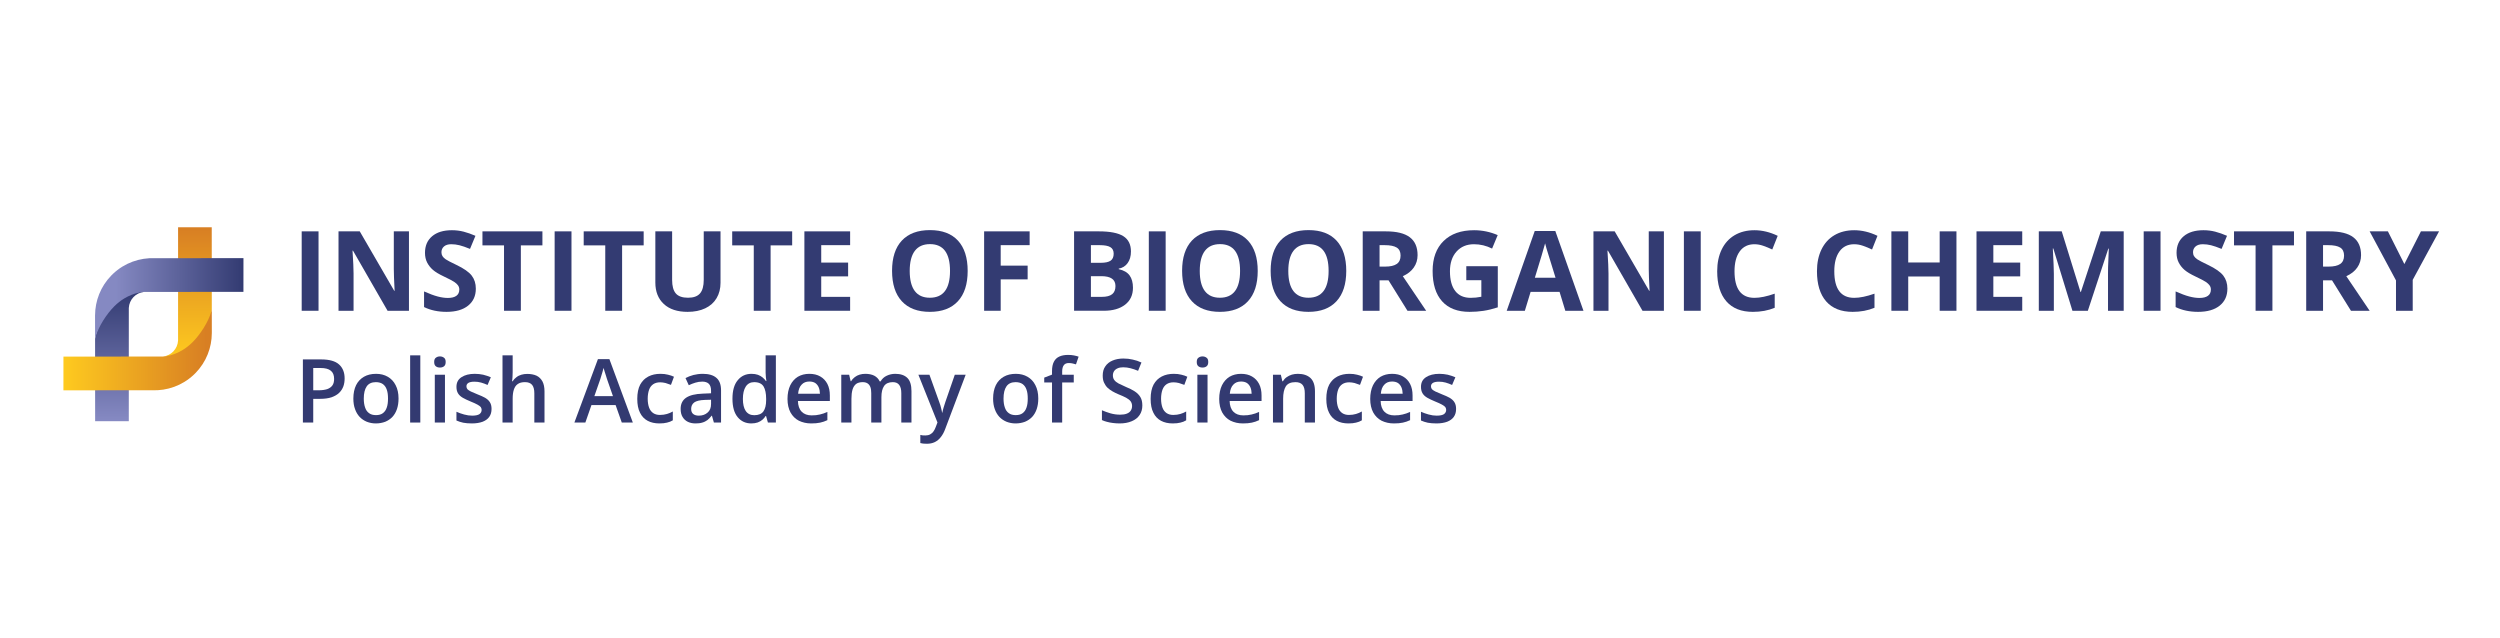 <?xml version="1.0" encoding="UTF-8"?>
<!DOCTYPE svg PUBLIC "-//W3C//DTD SVG 1.1//EN" "http://www.w3.org/Graphics/SVG/1.1/DTD/svg11.dtd">
<!-- Creator: CorelDRAW 2021.5 -->
<svg xmlns="http://www.w3.org/2000/svg" xml:space="preserve" width="533.753mm" height="136.172mm" version="1.1" style="shape-rendering:geometricPrecision; text-rendering:geometricPrecision; image-rendering:optimizeQuality; fill-rule:evenodd; clip-rule:evenodd"
viewBox="0 0 53375.28 13617.22"
 xmlns:xlink="http://www.w3.org/1999/xlink"
 xmlns:xodm="http://www.corel.com/coreldraw/odm/2003">
 <defs>
  <style type="text/css">
   <![CDATA[
    .fil1 {fill:#333B72;fill-rule:nonzero}
    .fil0 {fill:#333A71;fill-rule:nonzero}
    .fil3 {fill:url(#id0);fill-rule:nonzero}
    .fil2 {fill:url(#id1);fill-rule:nonzero}
    .fil4 {fill:url(#id2);fill-rule:nonzero}
    .fil5 {fill:url(#id3);fill-rule:nonzero}
   ]]>
  </style>
  <linearGradient id="id0" gradientUnits="userSpaceOnUse" x1="3999.26" y1="7614.09" x2="3999.26" y2="4852.34">
   <stop offset="0" style="stop-opacity:1; stop-color:#FECA1F"/>
   <stop offset="0.988" style="stop-opacity:1; stop-color:#D87F23"/>
   <stop offset="1" style="stop-opacity:1; stop-color:#D87F23"/>
  </linearGradient>
  <linearGradient id="id1" gradientUnits="userSpaceOnUse" x1="2552.62" y1="6227.47" x2="2552.62" y2="8992.41">
   <stop offset="0" style="stop-opacity:1; stop-color:#333B72"/>
   <stop offset="0.988" style="stop-opacity:1; stop-color:#8589C2"/>
   <stop offset="1" style="stop-opacity:1; stop-color:#8589C2"/>
  </linearGradient>
  <linearGradient id="id2" gradientUnits="userSpaceOnUse" xlink:href="#id0" x1="1364.28" y1="7473.42" x2="4444.36" y2="7473.42">
  </linearGradient>
  <linearGradient id="id3" gradientUnits="userSpaceOnUse" xlink:href="#id1" x1="5192.99" y1="6371.33" x2="2437.51" y2="6371.33">
  </linearGradient>
 </defs>
 <g id="Warstwa_x0020_1">
  <path class="fil0" d="M6857.54 7673.59c173.67,0 302.03,35.87 381.32,107.6 79.28,71.74 118.93,169.9 118.93,298.26 0,58.52 -7.56,115.15 -26.43,168.01 -18.88,50.97 -47.2,98.16 -88.73,137.8 -41.53,41.54 -96.27,71.74 -162.34,96.28 -67.96,22.65 -151.02,33.98 -249.18,33.98l-143.47 0 0 505.91 -220.86 0 0 -1347.84 390.76 0zm-15.11 183.11l-154.79 0 0 475.71 120.82 0c69.84,0 128.36,-9.44 177.44,-24.54 47.2,-16.99 84.95,-43.42 109.49,-77.4 26.43,-35.87 37.76,-83.06 37.76,-141.58 0,-77.4 -22.66,-135.92 -69.85,-173.67 -47.19,-39.64 -120.82,-58.52 -220.87,-58.52z"/>
  <path id="_1" class="fil0" d="M8508.67 8509.86c0,83.06 -11.33,158.56 -33.98,224.64 -22.66,66.07 -54.75,120.81 -96.28,166.12 -43.41,45.3 -94.38,79.28 -152.9,103.82 -60.41,22.65 -128.37,35.87 -201.99,35.87 -69.85,0 -134.03,-13.22 -192.55,-35.87 -58.52,-24.54 -109.49,-58.52 -152.9,-103.82 -41.53,-45.31 -75.51,-100.05 -98.17,-166.12 -24.54,-66.08 -35.86,-141.58 -35.86,-224.64 0,-113.27 20.76,-209.54 58.52,-286.94 39.64,-79.28 96.27,-137.8 168,-179.33 71.74,-41.53 158.57,-62.3 258.62,-62.3 94.39,0 177.45,20.77 249.18,62.3 71.74,41.53 128.37,100.05 168.01,179.33 41.53,79.28 62.3,173.67 62.3,286.94zm-741.88 0c0,73.62 9.44,137.8 28.31,190.66 16.99,52.85 45.31,92.49 84.95,120.81 37.76,28.32 86.84,41.53 147.25,41.53 60.4,0 109.48,-13.21 147.24,-41.53 37.75,-28.32 66.07,-67.96 83.06,-120.81 18.88,-52.86 26.43,-117.04 26.43,-190.66 0,-75.51 -7.55,-137.81 -26.43,-190.67 -16.99,-50.96 -45.31,-90.61 -83.06,-118.92 -37.76,-26.43 -88.72,-41.53 -149.13,-41.53 -88.73,0 -154.8,30.2 -196.33,90.61 -41.53,60.41 -62.29,147.24 -62.29,260.51z"/>
  <polygon id="_2" class="fil0" points="8973.67,9021.43 8756.58,9021.43 8756.58,7586.76 8973.67,7586.76 "/>
  <path id="_3" class="fil0" d="M9500.03 8000.17l0 1021.26 -217.09 0 0 -1021.26 217.09 0zm-107.6 -390.76c33.98,0 62.3,9.44 86.84,28.31 24.54,16.99 35.86,47.2 35.86,90.61 0,43.42 -11.32,73.63 -35.86,92.5 -24.54,18.88 -52.86,26.43 -86.84,26.43 -33.98,0 -62.29,-7.55 -86.83,-26.43 -24.54,-18.87 -35.87,-49.08 -35.87,-92.5 0,-43.41 11.33,-73.62 35.87,-90.61 24.54,-18.87 52.85,-28.31 86.83,-28.31z"/>
  <path id="_4" class="fil0" d="M10494.55 8730.72c0,66.07 -15.1,122.7 -49.08,169.9 -32.09,45.3 -79.29,79.28 -141.58,103.82 -62.3,22.65 -137.81,35.87 -228.42,35.87 -71.73,0 -134.03,-5.67 -184.99,-15.1 -50.97,-11.33 -100.05,-26.43 -145.36,-47.2l0 -186.88c49.08,22.65 103.83,41.53 164.23,58.52 60.41,16.99 117.04,24.54 171.79,24.54 71.73,0 122.7,-11.33 154.79,-32.09 30.2,-22.66 47.19,-52.86 47.19,-90.62 0,-22.65 -7.55,-41.53 -18.87,-60.4 -13.22,-16.99 -37.76,-33.98 -71.74,-52.86 -33.98,-18.88 -83.06,-41.53 -149.13,-67.96 -64.18,-26.43 -118.92,-52.85 -162.34,-77.39 -45.31,-26.43 -79.29,-56.64 -101.94,-94.39 -22.65,-35.87 -33.98,-83.06 -33.98,-139.69 0,-90.61 35.87,-160.46 107.6,-205.77 71.74,-47.19 166.12,-71.73 285.05,-71.73 62.29,0 120.81,7.55 177.45,18.88 54.74,13.21 109.48,32.09 164.23,54.74l-69.85 164.23c-45.3,-20.76 -92.5,-37.75 -137.8,-50.96 -47.2,-13.22 -94.39,-18.88 -141.58,-18.88 -56.63,0 -98.16,7.55 -128.37,24.54 -28.31,16.99 -43.42,41.53 -43.42,73.62 0,24.54 7.56,45.31 20.77,62.3 15.1,15.1 39.64,32.09 73.62,49.08 35.87,16.99 83.06,37.75 145.36,62.29 60.4,22.65 113.26,47.2 158.57,71.74 43.41,26.42 79.28,56.63 101.93,94.38 24.54,37.76 35.87,84.95 35.87,143.47z"/>
  <path id="_5" class="fil0" d="M10945.4 7586.76l0 360.55c0,37.76 -1.88,73.62 -3.77,109.49 -1.89,35.87 -3.78,64.18 -7.55,83.06l13.21 0c20.77,-35.87 47.19,-64.18 79.29,-86.84 30.2,-24.54 66.07,-41.53 105.71,-52.85 37.75,-11.33 79.28,-16.99 124.59,-16.99 77.4,0 143.47,13.21 198.21,37.75 54.74,26.43 96.27,67.96 126.48,122.71 28.31,54.74 43.42,124.59 43.42,211.42l0 666.37 -217.09 0 0 -624.84c0,-79.28 -15.11,-139.69 -47.2,-179.33 -33.98,-39.65 -83.06,-58.52 -152.9,-58.52 -64.19,0 -117.04,13.21 -154.8,41.53 -39.64,26.43 -66.07,67.96 -83.06,120.81 -16.99,52.86 -24.54,117.04 -24.54,192.55l0 507.8 -217.09 0 0 -1434.67 217.09 0z"/>
  <path id="_6" class="fil0" d="M13275.18 9021.43l-132.14 -373.77 -515.35 0 -130.25 373.77 -234.08 0 502.14 -1353.5 245.4 0 500.25 1353.5 -235.97 0zm-188.77 -564.43l-128.37 -368.11c-3.77,-16.99 -11.32,-39.64 -20.76,-67.96 -9.44,-28.31 -18.88,-58.52 -28.32,-88.72 -9.43,-32.09 -16.99,-56.63 -22.65,-77.4 -5.66,24.54 -13.21,52.86 -22.65,84.95 -9.44,30.2 -16.99,58.52 -26.43,86.84 -7.55,26.42 -13.21,47.19 -18.88,62.29l-128.36 368.11 396.42 0z"/>
  <path id="_7" class="fil0" d="M14077.78 9040.31c-96.28,0 -181.22,-18.88 -251.07,-56.63 -69.85,-37.76 -124.59,-94.39 -162.34,-171.79 -39.65,-77.39 -58.52,-175.56 -58.52,-296.37 0,-122.7 20.76,-224.64 62.29,-303.93 43.42,-77.39 100.05,-135.91 175.56,-173.67 73.62,-37.75 158.57,-56.63 254.84,-56.63 60.41,0 115.16,5.66 164.24,18.88 49.08,11.32 92.5,26.43 126.47,43.42l-64.18 173.67c-37.75,-15.1 -77.4,-28.32 -115.15,-39.65 -39.64,-9.43 -77.4,-15.1 -113.26,-15.1 -60.41,0 -109.49,13.22 -149.13,39.65 -39.65,26.42 -69.85,66.07 -88.73,117.03 -18.87,52.86 -30.2,117.04 -30.2,194.44 0,75.51 11.33,139.69 30.2,190.66 18.88,50.97 49.08,88.72 86.84,115.15 39.64,26.43 86.83,39.65 143.47,39.65 56.63,0 105.71,-7.56 151.01,-20.77 43.42,-13.21 84.95,-30.2 124.59,-52.86l0 188.78c-37.75,22.65 -79.28,39.64 -124.59,49.08 -43.41,11.32 -98.16,16.99 -162.34,16.99z"/>
  <path id="_8" class="fil0" d="M15003.71 7981.29c128.37,0 226.53,28.32 292.6,86.84 66.07,56.63 98.16,145.35 98.16,266.17l0 687.13 -152.9 0 -41.53 -145.36 -7.55 0c-28.32,37.76 -58.52,67.96 -88.73,92.5 -32.09,22.66 -66.07,41.53 -107.6,52.86 -39.64,13.21 -88.72,18.88 -147.24,18.88 -60.41,0 -115.15,-11.33 -162.35,-33.98 -47.19,-22.65 -84.94,-56.63 -113.26,-103.83 -28.32,-45.3 -41.53,-103.82 -41.53,-173.67 0,-105.71 39.64,-185 117.04,-237.85 79.28,-52.86 196.32,-81.17 354.89,-86.84l177.45 -7.55 0 -52.86c0,-69.84 -16.99,-120.81 -49.08,-151.01 -32.09,-30.21 -79.29,-45.31 -137.81,-45.31 -50.96,0 -101.93,7.55 -149.13,22.65 -47.19,15.11 -94.38,32.1 -139.69,54.75l-69.84 -152.91c49.08,-26.43 105.71,-49.08 169.89,-66.07 62.3,-15.1 128.37,-24.54 198.21,-24.54zm177.45 553.11l-132.14 3.77c-107.6,3.78 -185,22.65 -228.42,54.75 -43.41,33.97 -64.18,79.28 -64.18,137.8 0,49.08 15.1,86.84 45.31,109.49 28.31,22.65 67.95,33.98 118.92,33.98 73.62,0 135.92,-20.77 185,-64.19 50.97,-41.53 75.51,-103.82 75.51,-186.88l0 -88.72z"/>
  <path id="_9" class="fil0" d="M16041.96 9040.31c-122.7,0 -218.98,-45.31 -292.6,-134.03 -73.62,-88.72 -111.37,-218.98 -111.37,-392.65 0,-175.56 37.75,-307.7 113.26,-396.42 73.62,-90.61 171.78,-135.92 294.49,-135.92 50.96,0 96.27,7.55 135.91,20.77 37.76,15.1 71.74,32.09 100.05,56.63 28.32,22.65 50.97,49.08 71.74,77.39l9.43 0c-3.77,-18.87 -5.66,-45.3 -11.32,-81.17 -3.78,-35.86 -5.66,-69.84 -5.66,-100.05l0 -368.1 218.97 0 0 1434.67 -169.89 0 -39.65 -139.69 -9.43 0c-16.99,30.2 -41.53,56.63 -69.85,81.17 -26.43,22.65 -60.41,41.53 -98.16,56.63 -39.65,13.22 -84.95,20.77 -135.92,20.77zm60.41 -175.56c92.5,0 158.57,-28.32 196.32,-81.17 37.76,-52.86 58.52,-134.03 58.52,-239.75l0 -30.2c0,-113.26 -18.88,-201.99 -54.74,-262.39 -37.76,-60.41 -103.83,-92.5 -201.99,-92.5 -77.4,0 -137.8,32.09 -179.33,96.27 -39.65,62.3 -60.41,149.13 -60.41,262.4 0,111.37 20.76,198.21 60.41,256.73 41.53,60.4 101.93,90.61 181.22,90.61z"/>
  <path id="_10" class="fil0" d="M17279.37 7981.29c92.49,0 169.89,18.88 234.07,56.63 66.07,37.76 115.16,90.61 151.02,158.57 35.87,69.85 52.86,152.91 52.86,247.29l0 117.04 -681.47 0c1.89,98.17 28.31,175.56 79.28,228.42 50.97,52.86 122.71,79.28 213.32,79.28 66.07,0 124.59,-5.66 175.56,-18.87 52.85,-11.33 105.71,-30.21 160.45,-54.75l0 175.56c-50.97,24.54 -101.93,41.53 -154.79,52.86 -52.86,11.32 -117.04,16.99 -190.66,16.99 -100.05,0 -186.89,-20.77 -264.28,-58.52 -75.51,-39.64 -134.03,-98.16 -177.45,-175.56 -41.53,-77.4 -64.18,-173.67 -64.18,-288.82 0,-113.27 20.76,-211.43 58.52,-290.71 39.64,-79.29 92.49,-139.7 162.34,-183.11 71.73,-41.53 152.91,-62.3 245.41,-62.3zm0 164.23c-67.96,0 -122.71,20.77 -164.24,66.07 -43.41,43.42 -67.95,109.49 -75.51,194.44l466.27 0c-1.88,-50.97 -9.44,-96.27 -26.42,-135.92 -16.99,-39.64 -41.53,-69.84 -73.63,-92.5 -32.09,-20.76 -75.51,-32.09 -126.47,-32.09z"/>
  <path id="_11" class="fil0" d="M19114.56 7981.29c113.26,0 200.1,30.2 258.62,88.72 58.52,58.52 86.83,152.91 86.83,283.16l0 668.26 -217.09 0 0 -628.61c0,-77.4 -15.1,-135.92 -45.3,-175.56 -30.21,-39.65 -75.51,-58.52 -135.92,-58.52 -86.84,0 -149.13,28.31 -186.88,83.06 -37.76,54.74 -56.64,134.03 -56.64,237.85l0 541.78 -217.09 0 0 -628.61c0,-50.97 -5.66,-94.39 -18.87,-130.26 -13.22,-33.98 -33.98,-60.4 -60.41,-77.39 -26.43,-16.99 -60.41,-26.43 -101.94,-26.43 -60.41,0 -107.6,13.21 -143.47,39.64 -33.97,28.32 -60.4,67.96 -75.5,120.81 -15.11,52.86 -22.66,117.04 -22.66,192.55l0 509.69 -217.09 0 0 -1021.26 168.01 0 32.09 137.8 11.33 0c20.76,-35.86 47.19,-64.18 77.4,-86.83 32.09,-24.54 66.07,-41.53 103.82,-52.86 37.76,-11.33 77.4,-16.99 118.93,-16.99 75.51,0 139.69,13.21 192.55,39.64 52.85,28.32 90.61,67.96 117.04,122.71l16.99 0c32.09,-54.75 75.51,-96.28 134.02,-122.71 56.64,-26.43 117.04,-39.64 181.23,-39.64z"/>
  <path id="_12" class="fil0" d="M19607.57 8000.17l235.97 0 209.53 583.31c9.44,26.42 18.88,52.85 26.43,77.39 7.55,26.43 13.22,50.97 18.88,75.51 7.55,24.54 11.33,49.08 15.1,73.62l5.66 0c5.67,-32.09 15.11,-67.95 26.43,-107.6 11.33,-39.64 24.54,-79.28 37.76,-118.92l201.98 -583.31 232.2 0 -437.96 1160.95c-24.54,66.07 -54.74,122.7 -92.5,169.9 -35.86,47.19 -79.28,83.06 -128.36,107.6 -50.97,24.54 -107.6,35.87 -171.79,35.87 -30.2,0 -56.63,-1.89 -79.28,-3.78 -22.65,-3.78 -43.42,-7.55 -58.52,-11.33l0 -173.67c13.21,3.78 28.32,5.67 49.08,9.44 18.88,1.89 39.64,1.89 60.41,1.89 39.64,0 71.73,-7.55 100.05,-22.65 28.31,-15.11 52.85,-35.87 71.73,-64.19 20.77,-28.31 35.87,-60.4 49.08,-96.27l35.87 -94.39 -407.75 -1019.37z"/>
  <path id="_13" class="fil0" d="M22167.34 8509.86c0,83.06 -11.33,158.56 -33.98,224.64 -22.66,66.07 -54.75,120.81 -96.28,166.12 -43.41,45.3 -94.38,79.28 -152.9,103.82 -60.41,22.65 -128.37,35.87 -201.99,35.87 -69.85,0 -134.03,-13.22 -192.55,-35.87 -58.52,-24.54 -109.49,-58.52 -152.9,-103.82 -41.53,-45.31 -75.51,-100.05 -98.17,-166.12 -24.54,-66.08 -35.86,-141.58 -35.86,-224.64 0,-113.27 20.76,-209.54 58.52,-286.94 39.64,-79.28 96.27,-137.8 168,-179.33 71.74,-41.53 158.57,-62.3 258.62,-62.3 94.39,0 177.45,20.77 249.18,62.3 71.74,41.53 128.37,100.05 168.01,179.33 41.53,79.28 62.3,173.67 62.3,286.94zm-741.88 0c0,73.62 9.44,137.8 28.31,190.66 16.99,52.85 45.31,92.49 84.95,120.81 37.76,28.32 86.84,41.53 147.25,41.53 60.4,0 109.48,-13.21 147.24,-41.53 37.75,-28.32 66.07,-67.96 83.06,-120.81 18.88,-52.86 26.43,-117.04 26.43,-190.66 0,-75.51 -7.55,-137.81 -26.43,-190.67 -16.99,-50.96 -45.31,-90.61 -83.06,-118.92 -37.76,-26.43 -88.72,-41.53 -149.13,-41.53 -88.73,0 -154.8,30.2 -196.33,90.61 -41.53,60.41 -62.29,147.24 -62.29,260.51z"/>
  <path id="_14" class="fil0" d="M22924.94 8166.29l-247.29 0 0 855.14 -217.09 0 0 -855.14 -166.12 0 0 -103.83 166.12 -64.18 0 -71.73c0,-84.95 13.21,-154.8 41.53,-205.77 26.43,-50.96 66.07,-86.83 117.04,-109.48 50.97,-22.66 113.26,-33.98 185,-33.98 45.3,0 88.72,3.77 126.47,11.32 39.65,7.55 71.74,16.99 98.17,26.43l-56.64 164.23c-20.76,-7.55 -43.41,-13.21 -69.84,-18.87 -24.54,-5.67 -52.86,-9.44 -83.06,-9.44 -49.08,0 -84.95,15.1 -107.6,47.19 -22.66,30.2 -33.98,75.51 -33.98,134.03l0 67.96 247.29 0 0 166.12z"/>
  <path id="_15" class="fil0" d="M24389.19 8655.21c0,79.29 -18.88,147.24 -58.52,205.76 -39.64,58.52 -94.38,101.94 -168.01,132.14 -73.62,32.1 -160.45,47.2 -260.5,47.2 -49.08,0 -96.28,-3.78 -141.58,-9.44 -43.42,-5.66 -86.84,-13.22 -126.48,-24.54 -39.64,-9.44 -75.51,-22.65 -107.6,-37.76l0 -209.53c54.74,24.54 115.15,45.3 183.11,66.07 67.96,18.87 135.92,28.31 205.76,28.31 58.52,0 105.71,-7.55 143.47,-22.65 37.75,-15.1 66.07,-35.87 83.06,-64.18 18.88,-28.32 28.31,-60.41 28.31,-98.17 0,-39.64 -11.32,-73.62 -32.09,-101.93 -20.76,-26.43 -54.74,-52.86 -96.27,-75.51 -43.42,-22.65 -98.16,-47.2 -164.23,-73.62 -43.42,-18.88 -84.95,-37.76 -126.48,-62.3 -39.64,-22.65 -75.51,-49.08 -107.6,-79.28 -30.21,-30.21 -54.75,-67.96 -73.62,-109.49 -18.88,-41.53 -26.43,-90.61 -26.43,-149.13 0,-75.51 16.99,-141.58 54.74,-194.44 35.87,-54.74 86.84,-96.27 154.8,-124.59 66.07,-28.31 143.46,-43.42 232.19,-43.42 71.73,0 137.8,7.55 200.1,22.66 62.29,13.21 124.59,33.98 184.99,62.29l-71.73 177.45c-54.74,-22.65 -107.6,-41.53 -160.46,-54.75 -50.97,-13.21 -103.82,-20.76 -158.57,-20.76 -47.19,0 -86.83,7.55 -118.92,22.65 -32.09,13.22 -56.63,33.98 -73.62,58.52 -16.99,26.43 -26.43,56.63 -26.43,90.61 0,39.64 9.44,73.62 30.2,100.05 18.88,26.43 49.08,50.97 90.61,73.62 39.64,20.77 92.5,45.31 156.68,73.62 75.51,30.21 137.81,62.3 190.66,96.28 50.97,33.98 90.62,73.62 118.93,120.81 28.32,47.2 41.53,105.72 41.53,177.45z"/>
  <path id="_16" class="fil0" d="M25038.26 9040.31c-96.28,0 -181.22,-18.88 -251.07,-56.63 -69.85,-37.76 -124.59,-94.39 -162.34,-171.79 -39.65,-77.39 -58.52,-175.56 -58.52,-296.37 0,-122.7 20.76,-224.64 62.29,-303.93 43.42,-77.39 100.05,-135.91 175.56,-173.67 73.62,-37.75 158.57,-56.63 254.84,-56.63 60.41,0 115.16,5.66 164.24,18.88 49.08,11.32 92.5,26.43 126.47,43.42l-64.18 173.67c-37.75,-15.1 -77.4,-28.32 -115.15,-39.65 -39.64,-9.43 -77.4,-15.1 -113.26,-15.1 -60.41,0 -109.49,13.22 -149.13,39.65 -39.65,26.42 -69.85,66.07 -88.73,117.03 -18.87,52.86 -30.2,117.04 -30.2,194.44 0,75.51 11.33,139.69 30.2,190.66 18.88,50.97 49.08,88.72 86.84,115.15 39.64,26.43 86.83,39.65 143.47,39.65 56.63,0 105.71,-7.56 151.01,-20.77 43.42,-13.21 84.95,-30.2 124.59,-52.86l0 188.78c-37.75,22.65 -79.28,39.64 -124.59,49.08 -43.41,11.32 -98.16,16.99 -162.34,16.99z"/>
  <path id="_17" class="fil0" d="M25781.08 8000.17l0 1021.26 -217.09 0 0 -1021.26 217.09 0zm-107.6 -390.76c33.98,0 62.3,9.44 86.84,28.31 24.54,16.99 35.86,47.2 35.86,90.61 0,43.42 -11.32,73.63 -35.86,92.5 -24.54,18.88 -52.86,26.43 -86.84,26.43 -33.98,0 -62.29,-7.55 -86.83,-26.43 -24.54,-18.87 -35.87,-49.08 -35.87,-92.5 0,-43.41 11.33,-73.62 35.87,-90.61 24.54,-18.87 52.85,-28.31 86.83,-28.31z"/>
  <path id="_18" class="fil0" d="M26496.22 7981.29c92.49,0 169.89,18.88 234.07,56.63 66.07,37.76 115.16,90.61 151.02,158.57 35.87,69.85 52.86,152.91 52.86,247.29l0 117.04 -681.47 0c1.89,98.17 28.31,175.56 79.28,228.42 50.97,52.86 122.71,79.28 213.32,79.28 66.07,0 124.59,-5.66 175.56,-18.87 52.85,-11.33 105.71,-30.21 160.45,-54.75l0 175.56c-50.97,24.54 -101.93,41.53 -154.79,52.86 -52.86,11.32 -117.04,16.99 -190.66,16.99 -100.05,0 -186.89,-20.77 -264.28,-58.52 -75.51,-39.64 -134.03,-98.16 -177.45,-175.56 -41.53,-77.4 -64.18,-173.67 -64.18,-288.82 0,-113.27 20.76,-211.43 58.52,-290.71 39.64,-79.29 92.49,-139.7 162.34,-183.11 71.73,-41.53 152.91,-62.3 245.41,-62.3zm0 164.23c-67.96,0 -122.71,20.77 -164.24,66.07 -43.41,43.42 -67.95,109.49 -75.51,194.44l466.27 0c-1.88,-50.97 -9.44,-96.27 -26.42,-135.92 -16.99,-39.64 -41.53,-69.84 -73.63,-92.5 -32.09,-20.76 -75.51,-32.09 -126.47,-32.09z"/>
  <path id="_19" class="fil0" d="M27710.34 7981.29c115.16,0 203.88,30.2 268.06,88.72 64.18,60.41 96.28,154.8 96.28,285.05l0 666.37 -217.09 0 0 -624.84c0,-79.28 -15.11,-139.69 -47.2,-179.33 -33.98,-39.65 -83.06,-58.52 -152.9,-58.52 -98.16,0 -166.12,30.2 -205.77,90.61 -37.75,62.29 -56.63,149.13 -56.63,264.28l0 507.8 -217.09 0 0 -1021.26 168.01 0 32.09 139.69 11.33 0c22.65,-35.87 49.08,-66.07 83.06,-88.72 32.09,-22.66 67.96,-39.65 109.49,-52.86 41.53,-11.33 83.06,-16.99 128.36,-16.99z"/>
  <path id="_20" class="fil0" d="M28788.87 9040.31c-96.28,0 -181.22,-18.88 -251.07,-56.63 -69.85,-37.76 -124.59,-94.39 -162.34,-171.79 -39.65,-77.39 -58.52,-175.56 -58.52,-296.37 0,-122.7 20.76,-224.64 62.29,-303.93 43.42,-77.39 100.05,-135.91 175.56,-173.67 73.62,-37.75 158.57,-56.63 254.84,-56.63 60.41,0 115.16,5.66 164.24,18.88 49.08,11.32 92.5,26.43 126.47,43.42l-64.18 173.67c-37.75,-15.1 -77.4,-28.32 -115.15,-39.65 -39.64,-9.43 -77.4,-15.1 -113.26,-15.1 -60.41,0 -109.49,13.22 -149.13,39.65 -39.65,26.42 -69.85,66.07 -88.73,117.03 -18.87,52.86 -30.2,117.04 -30.2,194.44 0,75.51 11.33,139.69 30.2,190.66 18.88,50.97 49.08,88.72 86.84,115.15 39.64,26.43 86.83,39.65 143.47,39.65 56.63,0 105.71,-7.56 151.01,-20.77 43.42,-13.21 84.95,-30.2 124.59,-52.86l0 188.78c-37.75,22.65 -79.28,39.64 -124.59,49.08 -43.41,11.32 -98.16,16.99 -162.34,16.99z"/>
  <path id="_21" class="fil0" d="M29720.47 7981.29c92.49,0 169.89,18.88 234.07,56.63 66.07,37.76 115.16,90.61 151.02,158.57 35.87,69.85 52.86,152.91 52.86,247.29l0 117.04 -681.47 0c1.89,98.17 28.31,175.56 79.28,228.42 50.97,52.86 122.71,79.28 213.32,79.28 66.07,0 124.59,-5.66 175.56,-18.87 52.85,-11.33 105.71,-30.21 160.45,-54.75l0 175.56c-50.97,24.54 -101.93,41.53 -154.79,52.86 -52.86,11.32 -117.04,16.99 -190.66,16.99 -100.05,0 -186.89,-20.77 -264.28,-58.52 -75.51,-39.64 -134.03,-98.16 -177.45,-175.56 -41.53,-77.4 -64.18,-173.67 -64.18,-288.82 0,-113.27 20.76,-211.43 58.52,-290.71 39.64,-79.29 92.49,-139.7 162.34,-183.11 71.73,-41.53 152.91,-62.3 245.41,-62.3zm0 164.23c-67.96,0 -122.71,20.77 -164.24,66.07 -43.41,43.42 -67.95,109.49 -75.51,194.44l466.27 0c-1.88,-50.97 -9.44,-96.27 -26.42,-135.92 -16.99,-39.64 -41.53,-69.84 -73.63,-92.5 -32.09,-20.76 -75.51,-32.09 -126.47,-32.09z"/>
  <path id="_22" class="fil0" d="M31087.5 8730.72c0,66.07 -15.1,122.7 -49.08,169.9 -32.09,45.3 -79.29,79.28 -141.58,103.82 -62.3,22.65 -137.81,35.87 -228.42,35.87 -71.73,0 -134.03,-5.67 -184.99,-15.1 -50.97,-11.33 -100.05,-26.43 -145.36,-47.2l0 -186.88c49.08,22.65 103.83,41.53 164.23,58.52 60.41,16.99 117.04,24.54 171.79,24.54 71.73,0 122.7,-11.33 154.79,-32.09 30.2,-22.66 47.19,-52.86 47.19,-90.62 0,-22.65 -7.55,-41.53 -18.87,-60.4 -13.22,-16.99 -37.76,-33.98 -71.74,-52.86 -33.98,-18.88 -83.06,-41.53 -149.13,-67.96 -64.18,-26.43 -118.92,-52.85 -162.34,-77.39 -45.31,-26.43 -79.29,-56.64 -101.94,-94.39 -22.65,-35.87 -33.98,-83.06 -33.98,-139.69 0,-90.61 35.87,-160.46 107.6,-205.77 71.74,-47.19 166.12,-71.73 285.05,-71.73 62.29,0 120.81,7.55 177.45,18.88 54.74,13.21 109.48,32.09 164.23,54.74l-69.85 164.23c-45.3,-20.76 -92.5,-37.75 -137.8,-50.96 -47.2,-13.22 -94.39,-18.88 -141.58,-18.88 -56.63,0 -98.16,7.55 -128.37,24.54 -28.31,16.99 -43.42,41.53 -43.42,73.62 0,24.54 7.56,45.31 20.77,62.3 15.1,15.1 39.64,32.09 73.62,49.08 35.87,16.99 83.06,37.75 145.36,62.29 60.4,22.65 113.26,47.2 158.57,71.74 43.41,26.42 79.28,56.63 101.93,94.38 24.54,37.76 35.87,84.95 35.87,143.47z"/>
 </g>
 <g id="Warstwa_x0020_1_0">
  <polygon class="fil1" points="6441.02,6634.95 6441.02,4939.51 6800.52,4939.51 6800.52,6634.95 "/>
  <path class="fil1" d="M8731.33 6634.95l-456.88 0 -737.55 -1282.68 -10.43 0c14.69,226.62 22.03,388.2 22.03,484.75l0 797.93 -321.2 0 0 -1695.44 453.41 0 736.37 1269.79 8.13 0c-11.61,-220.34 -17.38,-376.1 -17.38,-467.37l0 -802.42 323.5 0 0 1695.44z"/>
  <path class="fil1" d="M10158.89 6164.11c0,153.06 -55.06,273.71 -165.28,361.85 -110.12,88.14 -263.4,132.2 -459.74,132.2 -180.93,0 -341,-34.08 -480.16,-102.15l0 -333.93c114.43,51.02 211.26,87.02 290.54,107.87 79.22,20.86 151.71,31.29 217.42,31.29 78.83,0 139.33,-15.03 181.49,-45.19 42.11,-30.17 63.19,-75.02 63.19,-134.56 0,-33.19 -9.25,-62.8 -27.81,-88.7 -18.56,-25.9 -45.81,-50.79 -81.75,-74.79 -35.99,-24 -109.21,-62.23 -219.78,-114.82 -103.61,-48.67 -181.31,-95.54 -233.12,-140.28 -51.8,-44.86 -93.18,-97.11 -124.02,-156.65 -30.95,-59.43 -46.42,-129.07 -46.42,-208.68 0,-150.03 50.79,-267.89 152.5,-353.78 101.65,-85.78 242.21,-128.61 421.51,-128.61 88.13,0 172.23,10.42 252.29,31.28 79.95,20.86 163.66,50.24 251.07,88.14l-116 279.43c-90.44,-37.12 -165.23,-63.02 -224.44,-77.71 -59.09,-14.69 -117.29,-21.98 -174.47,-21.98 -68.07,0 -120.21,15.82 -156.54,47.55 -36.39,31.73 -54.55,73 -54.55,124.02 0,31.73 7.34,59.43 22.03,82.98 14.69,23.54 38.07,46.42 70.2,68.4 32.07,22.09 107.98,61.67 227.85,118.86 158.44,75.8 267.1,151.71 325.86,227.85 58.75,76.14 88.13,169.55 88.13,280.11z"/>
  <polygon class="fil1" points="11120.32,6634.95 10760.82,6634.95 10760.82,5238.68 10300.4,5238.68 10300.4,4939.51 11580.68,4939.51 11580.68,5238.68 11120.32,5238.68 "/>
  <polygon class="fil1" points="11841.61,6634.95 11841.61,4939.51 12201.11,4939.51 12201.11,6634.95 "/>
  <polygon class="fil1" points="13281.9,6634.95 12922.4,6634.95 12922.4,5238.68 12462.04,5238.68 12462.04,4939.51 13742.31,4939.51 13742.31,5238.68 13281.9,5238.68 "/>
  <path class="fil1" d="M15383.26 4939.51l0 1096.99c0,125.25 -28.03,235.03 -84.1,329.33 -56.07,94.42 -137.03,166.63 -242.93,216.87 -105.91,50.35 -231.17,75.46 -375.7,75.46 -218.05,0 -387.37,-55.84 -507.97,-167.63 -120.65,-111.69 -180.92,-264.53 -180.92,-458.63l0 -1092.39 358.32 0 0 1037.9c0,130.63 26.29,226.5 78.88,287.62 52.54,61 139.55,91.61 260.94,91.61 117.46,0 202.73,-30.72 255.71,-92.29 52.93,-61.44 79.39,-157.88 79.39,-289.3l0 -1035.54 358.38 0z"/>
  <polygon class="fil1" points="16452.44,6634.95 16092.95,6634.95 16092.95,5238.68 15632.59,5238.68 15632.59,4939.51 16912.86,4939.51 16912.86,5238.68 16452.44,5238.68 "/>
  <polygon class="fil1" points="18150.24,6634.95 17173.79,6634.95 17173.79,4939.51 18150.24,4939.51 18150.24,5234.08 17533.29,5234.08 17533.29,5606.25 18107.35,5606.25 18107.35,5900.82 17533.29,5900.82 17533.29,6338.03 18150.24,6338.03 "/>
  <path class="fil1" d="M20659.77 5784.88c0,280.66 -69.52,496.29 -208.79,647.11 -139.16,150.71 -338.53,226.17 -598.34,226.17 -259.81,0 -459.18,-75.46 -598.34,-226.17 -139.27,-150.82 -208.79,-367.23 -208.79,-649.47 0,-282.12 69.75,-497.64 209.35,-646.44 139.49,-148.8 339.54,-223.26 600.13,-223.26 260.49,0 459.75,75.02 597.78,224.94 138.04,150.03 207,365.66 207,647.12zm-1237.38 0l0 0c0,189.39 35.99,332.02 107.87,427.89 71.88,95.88 179.3,143.87 322.38,143.87 286.83,0 430.25,-190.63 430.25,-571.76 0,-381.93 -142.63,-572.89 -427.9,-572.89 -143.08,0 -250.95,48.11 -323.61,144.43 -72.66,96.21 -108.99,239.06 -108.99,428.46z"/>
  <polygon class="fil1" points="21364.86,6634.95 21011.19,6634.95 21011.19,4939.51 21982.93,4939.51 21982.93,5234.08 21364.86,5234.08 21364.86,5671.29 21940.1,5671.29 21940.1,5964.62 21364.86,5964.62 "/>
  <path class="fil1" d="M22931.58 4939.51l527.69 0c240.41,0 414.89,34.2 523.55,102.6 108.65,68.4 162.93,177.28 162.93,326.42 0,101.37 -23.78,184.46 -71.32,249.38 -47.54,64.92 -110.67,103.95 -189.62,117.07l0 11.66c107.54,23.99 185.02,68.74 232.57,134.45 47.54,65.82 71.31,153.17 71.31,262.16 0,154.63 -55.84,275.17 -167.52,361.74 -111.8,86.68 -263.51,129.96 -455.26,129.96l-634.33 0 0 -1695.44zm359.49 671.45l0 0 208.79 0c97.45,0 167.98,-15.14 211.6,-45.3 43.73,-30.06 65.6,-79.95 65.6,-149.59 0,-64.92 -23.78,-111.46 -71.43,-139.72 -47.55,-28.25 -122.68,-42.27 -225.5,-42.27l-189.06 0 0 376.88zm0 285.26l0 0 0 441.81 234.25 0c99.01,0 172.01,-18.96 219.22,-56.86 47.09,-37.78 70.75,-95.76 70.75,-173.91 0,-140.73 -100.58,-211.04 -301.52,-211.04l-222.7 0z"/>
  <polygon class="fil1" points="24527.33,6634.95 24527.33,4939.51 24886.83,4939.51 24886.83,6634.95 "/>
  <path class="fil1" d="M26852.51 5784.88c0,280.66 -69.63,496.29 -208.79,647.11 -139.15,150.71 -338.64,226.17 -598.34,226.17 -259.81,0 -459.29,-75.46 -598.45,-226.17 -139.15,-150.82 -208.79,-367.23 -208.79,-649.47 0,-282.12 69.86,-497.64 209.35,-646.44 139.61,-148.8 339.65,-223.26 600.14,-223.26 260.59,0 459.85,75.02 597.89,224.94 137.92,150.03 206.99,365.66 206.99,647.12zm-1237.38 0l0 0c0,189.39 35.88,332.02 107.76,427.89 71.99,95.88 179.41,143.87 322.49,143.87 286.73,0 430.15,-190.63 430.15,-571.76 0,-381.93 -142.64,-572.89 -427.9,-572.89 -142.97,0 -250.84,48.11 -323.51,144.43 -72.66,96.21 -108.99,239.06 -108.99,428.46z"/>
  <path class="fil1" d="M28742.73 5784.88c0,280.66 -69.52,496.29 -208.79,647.11 -139.15,150.71 -338.53,226.17 -598.34,226.17 -259.81,0 -459.18,-75.46 -598.34,-226.17 -139.26,-150.82 -208.79,-367.23 -208.79,-649.47 0,-282.12 69.75,-497.64 209.35,-646.44 139.5,-148.8 339.54,-223.26 600.14,-223.26 260.48,0 459.74,75.02 597.78,224.94 138.03,150.03 206.99,365.66 206.99,647.12zm-1237.38 0l0 0c0,189.39 36,332.02 107.87,427.89 71.88,95.88 179.3,143.87 322.38,143.87 286.84,0 430.26,-190.63 430.26,-571.76 0,-381.93 -142.64,-572.89 -427.9,-572.89 -143.08,0 -250.95,48.11 -323.62,144.43 -72.66,96.21 -108.99,239.06 -108.99,428.46z"/>
  <path class="fil1" d="M29453.65 5984.36l0 650.59 -359.49 0 0 -1695.44 493.94 0c230.43,0 400.87,41.94 511.44,125.81 110.56,83.88 165.84,211.26 165.84,382.15 0,99.68 -27.47,188.38 -82.3,266.09 -54.95,77.71 -132.66,138.59 -233.13,182.66 255.1,381.14 421.4,627.38 498.66,738.73l-398.86 0 -404.8 -650.59 -191.3 0zm0 -292.22l0 0 115.95 0c113.59,0 197.46,-18.95 251.62,-56.85 54.16,-37.9 81.19,-97.44 81.19,-178.63 0,-80.4 -27.7,-137.58 -82.87,-171.56 -55.28,-34.09 -140.95,-51.02 -256.89,-51.02l-109 0 0 458.06z"/>
  <path class="fil1" d="M31305.64 5682.83l672.57 0 0 879.01c-109,35.55 -211.6,60.55 -307.81,74.79 -96.32,14.36 -194.66,21.53 -295.13,21.53 -256,0 -451.33,-75.24 -586.23,-225.61 -135.01,-150.37 -202.4,-366.22 -202.4,-647.67 0,-273.72 78.27,-487.11 234.81,-640.17 156.53,-153.06 373.62,-229.53 651.15,-229.53 174.03,0 341.78,34.76 503.36,104.28l-119.53 287.62c-123.68,-61.79 -252.41,-92.74 -386.07,-92.74 -155.42,0 -279.89,52.15 -373.52,156.54 -93.51,104.4 -140.27,244.68 -140.27,420.95 0,184.01 37.67,324.51 113.03,421.5 75.46,97.11 185.01,145.55 328.77,145.55 75.02,0 151.15,-7.62 228.52,-23.1l0 -353.78 -321.25 0 0 -299.17z"/>
  <path class="fil1" d="M33419.78 6634.95l-122.89 -403.56 -618.19 0 -122.9 403.56 -387.3 0 598.33 -1702.39 439.56 0 600.7 1702.39 -387.31 0zm-208.79 -705.09l0 0c-113.59,-365.66 -177.62,-572.55 -191.86,-620.43 -14.35,-47.99 -24.55,-85.78 -30.72,-113.7 -25.57,99.01 -98.68,343.69 -219.22,734.13l441.8 0z"/>
  <path class="fil1" d="M35524.51 6634.95l-456.83 0 -737.61 -1282.68 -10.42 0c14.69,226.62 21.97,388.2 21.97,484.75l0 797.93 -321.14 0 0 -1695.44 453.35 0 736.49 1269.79 8.07 0c-11.55,-220.34 -17.38,-376.1 -17.38,-467.37l0 -802.42 323.5 0 0 1695.44z"/>
  <polygon class="fil1" points="35951.29,6634.95 35951.29,4939.51 36310.78,4939.51 36310.78,6634.95 "/>
  <path class="fil1" d="M37457.79 5214.34c-135.35,0 -240.08,50.8 -314.31,152.51 -74.23,101.59 -111.35,243.32 -111.35,424.98 0,378.11 141.85,567.05 425.66,567.05 118.97,0 263.17,-29.71 432.49,-89.26l0 301.53c-139.15,57.97 -294.57,87.01 -466.13,87.01 -246.69,0 -435.3,-74.79 -565.93,-224.49 -130.75,-149.58 -196.01,-364.31 -196.01,-644.2 0,-176.27 32.07,-330.68 96.21,-463.22 64.25,-132.65 156.42,-234.24 276.63,-305 120.2,-70.75 261.04,-106.07 422.74,-106.07 164.61,0 330.12,39.8 496.3,119.42l-115.95 292.21c-63.47,-30.16 -127.16,-56.4 -191.41,-78.83 -64.14,-22.42 -127.16,-33.64 -188.94,-33.64z"/>
  <path class="fil1" d="M39588.08 5214.34c-135.34,0 -240.07,50.8 -314.31,152.51 -74.11,101.59 -111.23,243.32 -111.23,424.98 0,378.11 141.85,567.05 425.54,567.05 119.09,0 263.29,-29.71 432.61,-89.26l0 301.53c-139.16,57.97 -294.57,87.01 -466.25,87.01 -246.58,0 -435.3,-74.79 -565.93,-224.49 -130.63,-149.58 -196.01,-364.31 -196.01,-644.2 0,-176.27 32.07,-330.68 96.32,-463.22 64.14,-132.65 156.32,-234.24 276.52,-305 120.21,-70.75 261.16,-106.07 422.74,-106.07 164.73,0 330.12,39.8 496.3,119.42l-115.94 292.21c-63.36,-30.16 -127.16,-56.4 -191.3,-78.83 -64.25,-22.42 -127.16,-33.64 -189.06,-33.64z"/>
  <polygon class="fil1" points="41770.52,6634.95 41412.25,6634.95 41412.25,5903.18 40740.81,5903.18 40740.81,6634.95 40381.31,6634.95 40381.31,4939.51 40740.81,4939.51 40740.81,5604.01 41412.25,5604.01 41412.25,4939.51 41770.52,4939.51 "/>
  <polygon class="fil1" points="43174.98,6634.95 42198.53,6634.95 42198.53,4939.51 43174.98,4939.51 43174.98,5234.08 42558.03,5234.08 42558.03,5606.25 43132.03,5606.25 43132.03,5900.82 42558.03,5900.82 42558.03,6338.03 43174.98,6338.03 "/>
  <path class="fil1" d="M44246.52 6634.95l-408.17 -1330.23 -10.54 0c14.69,270.69 22.09,451.11 22.09,541.6l0 788.63 -321.26 0 0 -1695.44 489.46 0 401.21 1296.47 6.96 0 425.54 -1296.47 489.46 0 0 1695.44 -335.17 0 0 -802.53c0,-37.9 0.56,-81.52 1.69,-131.08 1.23,-49.45 6.39,-180.87 15.69,-394.26l-10.42 0 -437.21 1327.87 -329.33 0z"/>
  <polygon class="fil1" points="45768.04,6634.95 45768.04,4939.51 46127.54,4939.51 46127.54,6634.95 "/>
  <path class="fil1" d="M47554.99 6164.11c0,153.06 -55.06,273.71 -165.17,361.85 -110.23,88.14 -263.51,132.2 -459.86,132.2 -180.87,0 -340.99,-34.08 -480.15,-102.15l0 -333.93c114.49,51.02 211.26,87.02 290.54,107.87 79.27,20.86 151.71,31.29 217.42,31.29 78.83,0 139.38,-15.03 181.54,-45.19 42.05,-30.17 63.13,-75.02 63.13,-134.56 0,-33.19 -9.19,-62.8 -27.81,-88.7 -18.5,-25.9 -45.75,-50.79 -81.74,-74.79 -35.99,-24 -109.22,-62.23 -219.78,-114.82 -103.61,-48.67 -181.32,-95.54 -233.12,-140.28 -51.81,-44.86 -93.07,-97.11 -124.02,-156.65 -30.95,-59.43 -46.42,-129.07 -46.42,-208.68 0,-150.03 50.79,-267.89 152.5,-353.78 101.7,-85.78 242.2,-128.61 421.61,-128.61 88.14,0 172.13,10.42 252.19,31.28 80.06,20.86 163.71,50.24 251.07,88.14l-115.95 279.43c-90.49,-37.12 -165.28,-63.02 -224.38,-77.71 -59.2,-14.69 -117.4,-21.98 -174.59,-21.98 -68.06,0 -120.2,15.82 -156.53,47.55 -36.34,31.73 -54.5,73 -54.5,124.02 0,31.73 7.29,59.43 21.98,82.98 14.69,23.54 38.12,46.42 70.19,68.4 32.07,22.09 107.99,61.67 227.86,118.86 158.55,75.8 267.09,151.71 325.85,227.85 58.76,76.14 88.14,169.55 88.14,280.11z"/>
  <polygon class="fil1" points="48516.41,6634.95 48156.92,6634.95 48156.92,5238.68 47696.5,5238.68 47696.5,4939.51 48976.83,4939.51 48976.83,5238.68 48516.41,5238.68 "/>
  <path class="fil1" d="M49597.26 5984.36l0 650.59 -359.5 0 0 -1695.44 493.95 0c230.43,0 400.87,41.94 511.43,125.81 110.57,83.88 165.85,211.26 165.85,382.15 0,99.68 -27.48,188.38 -82.31,266.09 -54.94,77.71 -132.65,138.59 -233.12,182.66 255.1,381.14 421.39,627.38 498.65,738.73l-398.85 0 -404.8 -650.59 -191.3 0zm0 -292.22l0 0 115.94 0c113.59,0 197.47,-18.95 251.63,-56.85 54.16,-37.9 81.18,-97.44 81.18,-178.63 0,-80.4 -27.69,-137.58 -82.86,-171.56 -55.28,-34.09 -140.95,-51.02 -256.9,-51.02l-108.99 0 0 458.06z"/>
  <polygon class="fil1" points="51333.3,5637.65 51686.96,4939.51 52074.27,4939.51 51511.81,5975.05 51511.81,6634.95 51154.67,6634.95 51154.67,5986.71 50592.21,4939.51 50981.87,4939.51 "/>
  <g id="_105553180333184">
   <g>
    <path class="fil2" d="M3075.16 6232.4c-176.73,17.94 -315.91,162.89 -324.97,342.25 -0.33,6.1 -0.33,2417.77 -0.33,2417.77l-718.62 0c-0.32,-14.83 -1.15,-1760.76 -1.15,-1760.91 34.06,-255.48 278.53,-680.28 466.14,-824.89 118.85,-91.61 496.28,-204.98 574.49,-173.89 1.54,0.6 3.13,-0.17 4.44,-0.33z"/>
    <path class="fil3" d="M3476.72 7612.36c176.73,-17.96 315.91,-162.9 324.97,-342.27 0.33,-6.09 0.33,-2417.75 0.33,-2417.75l718.62 0c0.33,14.82 1.16,1760.74 1.16,1760.74 -71.17,661.49 -754.98,1032.13 -1040.64,998.95 -1.64,-0.19 -3.12,0.17 -4.44,0.33z"/>
    <path class="fil4" d="M1353.96 8333.46l0.67 -720.11c0,0 2117.98,-0.66 2122.09,-0.99 1.32,-0.16 2.8,-0.16 4.44,-0.33 85.49,-6.59 173.12,-27.34 259.42,-61.1 0.33,-0.17 0.5,-0.17 0.83,-0.33 52.71,-20.92 105.58,-46.78 156.64,-77.58 75.27,-45.3 147.41,-101.79 213.95,-168.34 162.08,-161.57 334.85,-429.38 398.76,-648.94 0,0 10.71,-41 11.04,-42.49l0 16.96 0.49 182.83 0.33 296.63 0 4.45 -0.33 0c-1.32,307.18 -117.44,613.86 -348.03,850.05 -3.46,3.96 -26.19,26.03 -33.6,33.11 -249.69,237.01 -575,348.36 -895.67,334.85 0,0 -1890.36,1.98 -1891.03,1.33z"/>
    <path class="fil5" d="M5197.92 5511.3l-0.66 720.1c0,0 -2124.9,1.16 -2126.54,1.33 -85.48,6.58 -173.11,27.34 -259.42,61.1 -0.33,0.16 -0.49,0.16 -0.82,0.33 -52.7,20.92 -105.58,46.78 -156.64,77.58 -75.27,45.29 -147.41,101.79 -213.96,168.34 -162.07,161.57 -334.85,429.38 -398.75,648.92 0,0 -10.71,41.02 -11.04,42.51l-0.49 -199.8 -0.33 -301.07 0.33 0c1.32,-307.18 117.43,-613.88 348.02,-850.06 3.46,-3.95 26.19,-26.03 33.6,-33.11 249.71,-237.02 575,-348.36 895.69,-334.85 0,0 1890.35,-1.98 1891.01,-1.32z"/>
   </g>
  </g>
 </g>
</svg>
